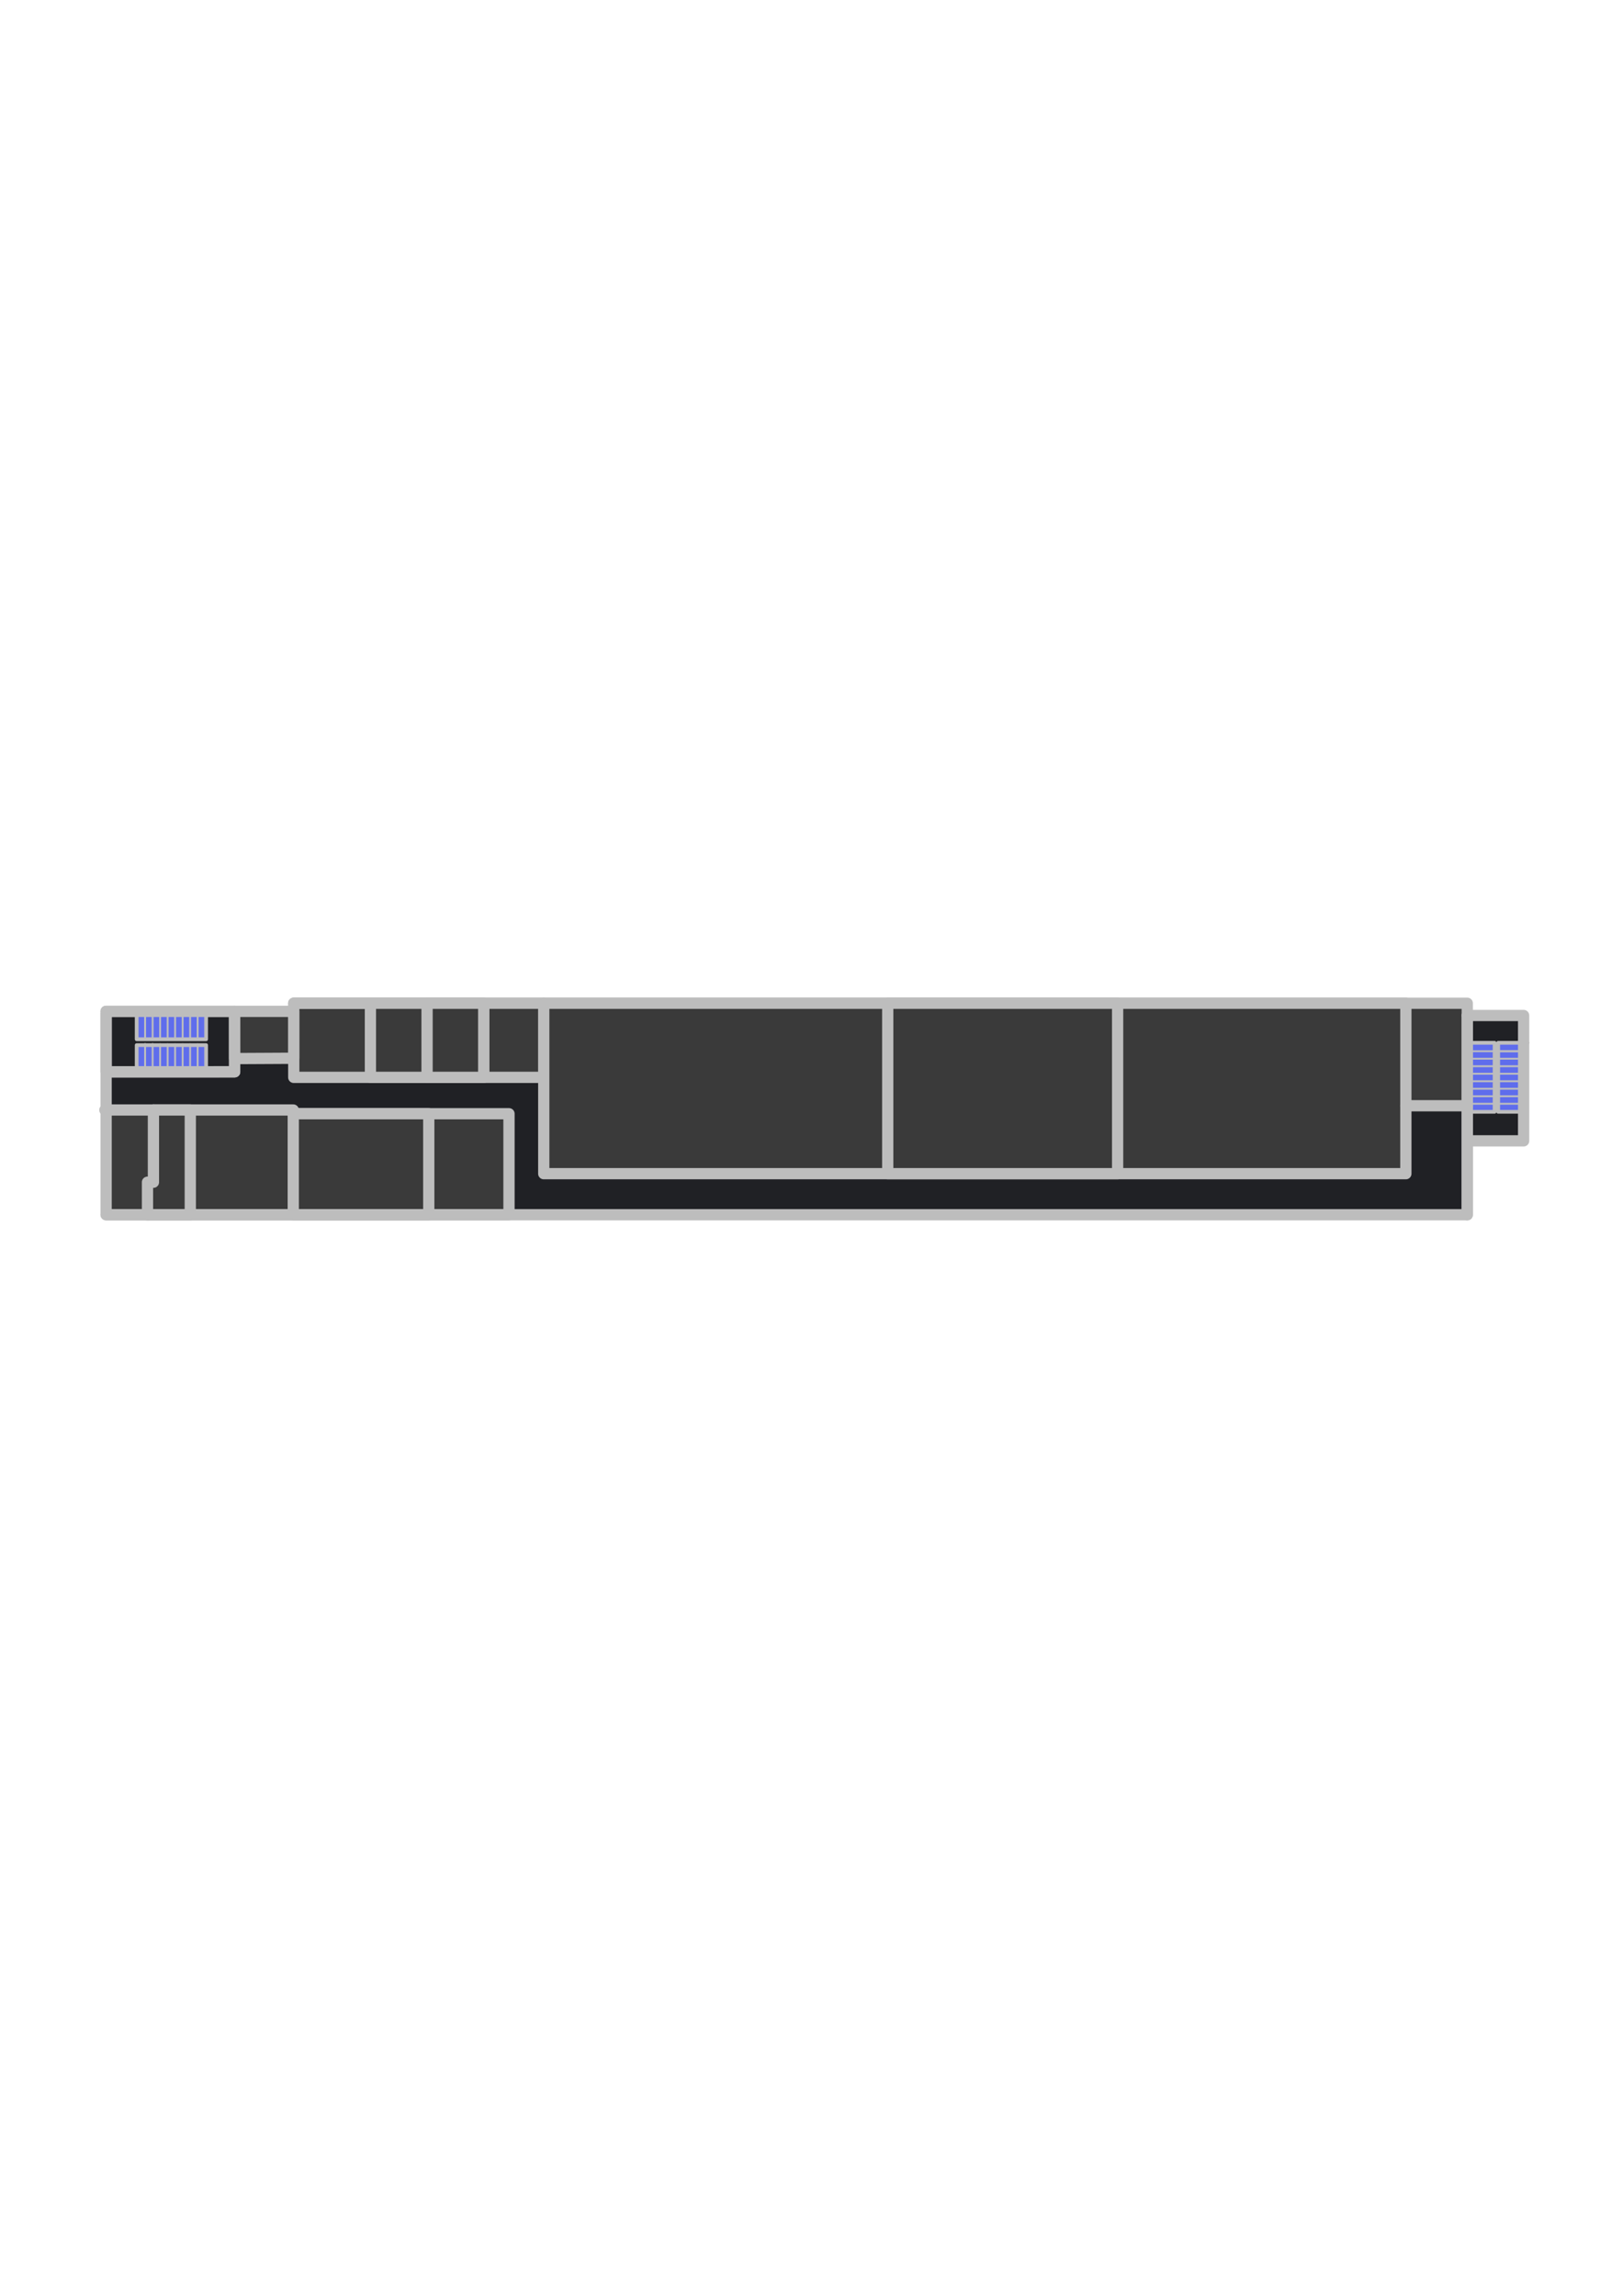 <?xml version="1.0" standalone="no"?>
<!DOCTYPE svg PUBLIC "-//W3C//DTD SVG 1.0//EN" "http://www.w3.org/TR/2001/REC-SVG-20010904/DTD/svg10.dtd">
<svg xmlns="http://www.w3.org/2000/svg" xmlns:xlink="http://www.w3.org/1999/xlink" id="body_822377696_17970" width="3174.805" height="4490.081">

<g transform="matrix(0.367 0 0 -0.367 221.238 2357.552)" >
    <g>
            <path d="M0.01 -0.02L0.01 -0.02" stroke="#BDBDBD" stroke-width="2.311" stroke-linecap="round" stroke-linejoin="round" fill="none" />
            <g>
                <path d="M7217.738 866.753L7217.738 661.794L7303.914 661.794L7303.914 866.753L7217.738 866.753M7363.507 821.794L7363.507 866.753L7303.914 866.753L7303.914 821.794L7363.507 821.794M7303.914 821.794L7303.914 781.803L7363.507 781.803L7363.507 821.794L7303.914 821.794M7303.914 781.803L7303.914 741.794L7363.507 741.794L7363.507 781.803L7303.914 781.803M7303.914 741.794L7303.914 701.794L7363.507 701.794L7363.507 741.794L7303.914 741.794M7303.914 701.794L7303.914 661.794L7363.507 661.794L7363.507 701.794L7303.914 701.794M7303.914 661.794L7303.914 621.794L7363.507 621.794L7363.507 661.794L7303.914 661.794M7303.914 621.794L7303.914 661.794L7217.738 661.794L7217.738 621.794L7303.914 621.794M7303.914 581.794L7303.914 621.794L7217.738 621.794L7217.738 581.794L7303.914 581.794M7363.507 581.794L7363.507 621.794L7303.914 621.794L7303.914 581.794L7363.507 581.794M7363.507 541.794L7363.507 581.794L7303.914 581.794L7303.914 541.794L7363.507 541.794M7217.738 581.794L7217.738 498.944L7303.914 498.944L7303.914 581.794L7217.738 581.794M7303.914 541.794L7303.914 498.944L7363.507 498.944L7363.507 541.794L7303.914 541.794M7518.14 498.944L7518.14 866.753L7382.533 866.753L7382.533 498.944L7518.14 498.944" stroke="#5F6DEC" stroke-width="0" stroke-opacity="1" fill="#5F6DEC" fill-rule="evenodd" fill-opacity="1" />
            </g>
                <path d="M7217.738 1012.203L7217.738 1077.535L6890.508 1077.535L6890.508 531.255L7217.738 531.255L7217.738 1012.203" stroke="#3A3A3A" stroke-width="0" stroke-opacity="1" fill="#3A3A3A" fill-rule="evenodd" fill-opacity="1" />
                <path d="M7217.738 1012.203L7217.738 344.065L7518.14 344.065L7518.14 1012.203L7217.738 1012.203" stroke="#202125" stroke-width="0" stroke-opacity="1" fill="#202125" fill-rule="evenodd" fill-opacity="1" />
            <g>
                <path d="M7217.738 866.753L7217.738 661.794L7363.507 661.794L7363.507 866.753L7217.738 866.753M7363.507 866.753L7363.507 498.944L7518.14 498.944L7518.14 866.753L7363.507 866.753M7217.738 661.794L7217.738 621.794L7363.507 621.794L7363.507 661.794L7217.738 661.794M7217.738 621.794L7217.738 581.794L7363.507 581.794L7363.507 621.794L7217.738 621.794M7217.738 581.794L7217.738 498.944L7363.507 498.944L7363.507 581.794L7217.738 581.794" stroke="#5F6DEC" stroke-width="0" stroke-opacity="1" fill="#5F6DEC" fill-rule="evenodd" fill-opacity="1" />
            </g>
                <path d="M-37.187 1034.154L962.897 1034.154L962.897 1077.535L7217.738 1077.535L7217.738 1012.203L7518.14 1012.203L7518.14 344.065L7217.821 344.065L7518.14 344.065" stroke="#BDBDBD" stroke-width="60" stroke-linecap="round" stroke-linejoin="round" fill="none" />
                <path d="M-37.187 -49.611L183.243 -49.611L183.243 123.774L214.949 123.774L214.949 508.574L-37.187 508.574L-37.187 -49.611" stroke="#3A3A3A" stroke-width="0" stroke-opacity="1" fill="#3A3A3A" fill-rule="evenodd" fill-opacity="1" />
                <path d="M411.444 508.574L411.444 -49.611L960.253 -49.611L960.253 508.574L411.444 508.574" stroke="#3A3A3A" stroke-width="0" stroke-opacity="1" fill="#3A3A3A" fill-rule="evenodd" fill-opacity="1" />
                <path d="M7217.738 -49.611L7217.738 498.944L7217.225 498.944L7217.225 531.255L6890.508 531.255L6890.508 169.176L2295.44 169.176L2295.44 682.494L962.897 682.494L962.897 784.28L647.759 782.662L647.779 712.422L647.78 712.22L495.789 712.175L495.789 705.748L125.696 705.748L125.696 712.065L-37.187 712.017L-37.187 508.574L960.253 508.574L960.253 488.712L1682.509 488.712L2110.122 488.712L2110.122 -49.611L7217.738 -49.611" stroke="#202125" stroke-width="0" stroke-opacity="1" fill="#202125" fill-rule="evenodd" fill-opacity="1" />
                <path d="M-43.889 508.574L960.253 508.574" stroke="#BDBDBD" stroke-width="60" stroke-linecap="round" stroke-linejoin="round" fill="none" />
                <path d="M-25.567 712.22L647.78 712.22" stroke="#BDBDBD" stroke-width="60" stroke-linecap="round" stroke-linejoin="round" fill="none" />
                <path d="M962.897 1031.27L647.78 1034.154L654.185 784.28L962.897 781.396L962.897 784.28L962.897 1031.27" stroke="#3A3A3A" stroke-width="0" stroke-opacity="1" fill="#3A3A3A" fill-rule="evenodd" fill-opacity="1" />
                <path d="M1371.518 682.494L1371.518 1077.535L962.897 1077.535L962.897 682.494L1371.518 682.494" stroke="#3A3A3A" stroke-width="0" stroke-opacity="1" fill="#3A3A3A" fill-rule="evenodd" fill-opacity="1" />
                <path d="M2295.44 1077.535L1975.381 1077.535L1975.381 682.494L2295.44 682.494L2295.44 1077.535" stroke="#3A3A3A" stroke-width="0" stroke-opacity="1" fill="#3A3A3A" fill-rule="evenodd" fill-opacity="1" />
                <path d="M962.897 784.28L962.897 682.494L2295.44 682.494L2295.44 1077.535L962.897 1077.535L962.897 682.494" stroke="#BDBDBD" stroke-width="60" stroke-linecap="round" stroke-linejoin="round" fill="none" />
                <path d="M2110.122 488.712L1682.509 488.712L1682.509 -49.611L2110.122 -49.611L2110.122 488.712" stroke="#3A3A3A" stroke-width="0" stroke-opacity="1" fill="#3A3A3A" fill-rule="evenodd" fill-opacity="1" />
                <path d="M960.253 488.712L2110.122 488.712L2110.122 -49.611L-37.187 -49.611" stroke="#BDBDBD" stroke-width="60" stroke-linecap="round" stroke-linejoin="round" fill="none" />
                <path d="M411.444 508.574L214.949 508.574L214.949 123.774L183.243 123.774L183.243 -49.611L411.444 -49.611L411.444 508.574" stroke="#3A3A3A" stroke-width="0" stroke-opacity="1" fill="#3A3A3A" fill-rule="evenodd" fill-opacity="1" />
                <path d="M214.949 508.574L214.949 123.774L183.243 123.774L183.243 -49.611" stroke="#BDBDBD" stroke-width="60" stroke-linecap="round" stroke-linejoin="round" fill="none" />
                <path d="M214.949 508.574L411.444 508.574L411.444 -49.611L183.243 -49.611" stroke="#BDBDBD" stroke-width="60" stroke-linecap="round" stroke-linejoin="round" fill="none" />
                <path d="M1682.509 488.712L960.253 488.712L960.253 -49.611L1682.509 -49.611L1682.509 488.712" stroke="#3A3A3A" stroke-width="0" stroke-opacity="1" fill="#3A3A3A" fill-rule="evenodd" fill-opacity="1" />
                <path d="M960.253 488.712L960.253 -49.611L1682.509 -49.611L1682.509 488.712L960.253 488.712" stroke="#BDBDBD" stroke-width="60" stroke-linecap="round" stroke-linejoin="round" fill="none" />
                <path d="M1371.518 682.494L1673.449 682.494L1673.449 1077.535L1371.518 1077.535L1371.518 682.494" stroke="#202125" stroke-width="0" stroke-opacity="1" fill="#202125" fill-rule="evenodd" fill-opacity="1" />
                <path d="M1673.449 1077.535L1371.518 1077.535L1371.518 682.494L1673.449 682.494L1673.449 1077.535" stroke="#3A3A3A" stroke-width="0" stroke-opacity="1" fill="#3A3A3A" fill-rule="evenodd" fill-opacity="1" />
                <path d="M962.897 1077.535L1371.518 1077.535L1371.518 682.494L1975.381 682.494L1975.381 1077.535L1371.518 1077.535" stroke="#BDBDBD" stroke-width="60" stroke-linecap="round" stroke-linejoin="round" fill="none" />
                <path d="M1673.449 682.494L1975.381 682.494L1975.381 1077.535L1673.449 1077.535L1673.449 682.494" stroke="#3A3A3A" stroke-width="0" stroke-opacity="1" fill="#3A3A3A" fill-rule="evenodd" fill-opacity="1" />
                <path d="M1673.449 1077.535L1673.449 682.494L1975.381 682.494L1975.381 1077.535L1673.449 1077.535" stroke="#BDBDBD" stroke-width="60" stroke-linecap="round" stroke-linejoin="round" fill="none" />
                <path d="M2295.44 1077.535L2295.44 682.494L2295.44 169.176L4128.874 169.176L4128.874 1077.535L2295.44 1077.535" stroke="#3A3A3A" stroke-width="0" stroke-opacity="1" fill="#3A3A3A" fill-rule="evenodd" fill-opacity="1" />
                <path d="M6890.508 169.176L6890.508 1077.535L5354.133 1077.535L5354.133 169.176L6890.508 169.176" stroke="#3A3A3A" stroke-width="0" stroke-opacity="1" fill="#3A3A3A" fill-rule="evenodd" fill-opacity="1" />
                <path d="M2295.44 682.494L2295.44 169.176L6890.508 169.176L6890.508 1077.535L2295.44 1077.535L2295.44 682.494" stroke="#BDBDBD" stroke-width="60" stroke-linecap="round" stroke-linejoin="round" fill="none" />
                <path d="M5354.133 169.176L5354.133 1077.535L4128.874 1077.535L4128.874 169.176L5354.133 169.176" stroke="#3A3A3A" stroke-width="0" stroke-opacity="1" fill="#3A3A3A" fill-rule="evenodd" fill-opacity="1" />
                <path d="M4128.874 169.176L4128.874 1077.535L5354.133 1077.535L5354.133 169.176L4128.874 169.176" stroke="#BDBDBD" stroke-width="60" stroke-linecap="round" stroke-linejoin="round" fill="none" />
                <path d="M6890.508 531.255L7218.268 531.255" stroke="#BDBDBD" stroke-width="60" stroke-linecap="round" stroke-linejoin="round" fill="none" />
                <path d="M7217.738 1012.203L7217.738 -49.611" stroke="#BDBDBD" stroke-width="60" stroke-linecap="round" stroke-linejoin="round" fill="none" />
            <g>
                <path d="M-37.187 712.22L647.779 712.422L647.684 1034.154L495.789 1034.154L495.789 885.619L125.696 885.619L125.696 1034.154L-37.187 1034.154L-37.187 712.22M170.612 860.144L170.612 729.111L170.626 728.037L170.626 859.07L170.612 860.144L170.612 860.144M170.612 887.761L170.626 886.687L170.626 1017.72L170.612 1018.794L170.612 887.761M495.789 885.619L495.789 1034.154L125.696 1034.154L125.696 885.619L495.789 885.619L495.789 885.619" stroke="#202125" stroke-width="0" stroke-opacity="1" fill="#202125" fill-rule="evenodd" fill-opacity="1" />
            </g>
                <path d="M7217.738 1012.203L7217.738 -49.611L-37.187 -49.611L-37.187 1034.154L647.78 1034.154" stroke="#BDBDBD" stroke-width="60" stroke-linecap="round" stroke-linejoin="round" fill="none" />
            <g>
                <path d="M125.696 712.268L495.789 712.377L495.789 854.283L125.696 854.283L125.696 712.268M125.696 885.619L495.789 885.619L495.789 1034.154L125.696 1034.154L125.696 885.619M170.612 887.761L170.626 886.687L170.626 1017.72L170.612 1018.794L170.612 887.761L170.612 887.761" stroke="#5F6DEC" stroke-width="0" stroke-opacity="1" fill="#5F6DEC" fill-rule="evenodd" fill-opacity="1" />
            </g>
                <path d="M125.696 1034.154L125.696 885.619L495.789 885.619L495.789 1034.154L125.696 1034.154L125.696 885.619" stroke="#BDBDBD" stroke-width="20" stroke-linecap="round" stroke-linejoin="round" fill="none" />
                <path d="M125.696 854.283L125.696 705.748L495.789 705.748L495.789 854.283L125.696 854.283L125.696 705.748" stroke="#BDBDBD" stroke-width="20" stroke-linecap="round" stroke-linejoin="round" fill="none" />
                <path d="M7217.225 866.753L7363.507 866.753L7363.507 498.944L7207.357 498.944" stroke="#BDBDBD" stroke-width="20" stroke-linecap="round" stroke-linejoin="round" fill="none" />
                <path d="M7528.814 498.944L7382.533 498.944L7382.533 866.753L7538.682 866.753" stroke="#BDBDBD" stroke-width="20" stroke-linecap="round" stroke-linejoin="round" fill="none" />
                <path d="M-37.187 1024.023L-37.187 712.017L647.78 712.22L647.684 1034.154" stroke="#BDBDBD" stroke-width="60" stroke-linecap="round" stroke-linejoin="round" fill="none" />
                <path d="M170.612 887.761L170.612 1018.794" stroke="#BDBDBD" stroke-width="10" stroke-linecap="round" stroke-linejoin="round" fill="none" />
                <path d="M170.626 886.687L170.626 1017.72" stroke="#BDBDBD" stroke-width="10" stroke-linecap="round" stroke-linejoin="round" fill="none" />
                <path d="M210.617 887.892L210.617 1018.925" stroke="#BDBDBD" stroke-width="10" stroke-linecap="round" stroke-linejoin="round" fill="none" />
                <path d="M250.626 886.687L250.626 1017.72" stroke="#BDBDBD" stroke-width="10" stroke-linecap="round" stroke-linejoin="round" fill="none" />
                <path d="M290.626 886.687L290.626 1017.72" stroke="#BDBDBD" stroke-width="10" stroke-linecap="round" stroke-linejoin="round" fill="none" />
                <path d="M330.626 886.687L330.626 1017.72" stroke="#BDBDBD" stroke-width="10" stroke-linecap="round" stroke-linejoin="round" fill="none" />
                <path d="M370.626 886.687L370.626 1017.72" stroke="#BDBDBD" stroke-width="10" stroke-linecap="round" stroke-linejoin="round" fill="none" />
                <path d="M410.626 886.687L410.626 1017.72" stroke="#BDBDBD" stroke-width="10" stroke-linecap="round" stroke-linejoin="round" fill="none" />
                <path d="M450.626 886.687L450.626 1017.72" stroke="#BDBDBD" stroke-width="10" stroke-linecap="round" stroke-linejoin="round" fill="none" />
                <path d="M170.612 729.111L170.612 860.144" stroke="#BDBDBD" stroke-width="10" stroke-linecap="round" stroke-linejoin="round" fill="none" />
                <path d="M170.626 728.037L170.626 859.07" stroke="#BDBDBD" stroke-width="10" stroke-linecap="round" stroke-linejoin="round" fill="none" />
                <path d="M210.617 729.242L210.617 860.275" stroke="#BDBDBD" stroke-width="10" stroke-linecap="round" stroke-linejoin="round" fill="none" />
                <path d="M250.626 728.037L250.626 859.07" stroke="#BDBDBD" stroke-width="10" stroke-linecap="round" stroke-linejoin="round" fill="none" />
                <path d="M290.626 728.037L290.626 859.07" stroke="#BDBDBD" stroke-width="10" stroke-linecap="round" stroke-linejoin="round" fill="none" />
                <path d="M330.626 728.037L330.626 859.07" stroke="#BDBDBD" stroke-width="10" stroke-linecap="round" stroke-linejoin="round" fill="none" />
                <path d="M370.626 728.037L370.626 859.07" stroke="#BDBDBD" stroke-width="10" stroke-linecap="round" stroke-linejoin="round" fill="none" />
                <path d="M410.626 728.037L410.626 859.07" stroke="#BDBDBD" stroke-width="10" stroke-linecap="round" stroke-linejoin="round" fill="none" />
                <path d="M450.626 728.037L450.626 859.07" stroke="#BDBDBD" stroke-width="10" stroke-linecap="round" stroke-linejoin="round" fill="none" />
                <path d="M7372.98 821.808L7504.013 821.808" stroke="#BDBDBD" stroke-width="10" stroke-linecap="round" stroke-linejoin="round" fill="none" />
                <path d="M7223.359 821.794L7502.939 821.794" stroke="#BDBDBD" stroke-width="10" stroke-linecap="round" stroke-linejoin="round" fill="none" />
                <path d="M7233.54 781.803L7504.143 781.803" stroke="#BDBDBD" stroke-width="10" stroke-linecap="round" stroke-linejoin="round" fill="none" />
                <path d="M7220.261 741.794L7502.939 741.794" stroke="#BDBDBD" stroke-width="10" stroke-linecap="round" stroke-linejoin="round" fill="none" />
                <path d="M7223.918 701.794L7502.939 701.794" stroke="#BDBDBD" stroke-width="10" stroke-linecap="round" stroke-linejoin="round" fill="none" />
                <path d="M7212.837 661.794L7502.939 661.794" stroke="#BDBDBD" stroke-width="10" stroke-linecap="round" stroke-linejoin="round" fill="none" />
                <path d="M7217.712 621.794L7502.939 621.794" stroke="#BDBDBD" stroke-width="10" stroke-linecap="round" stroke-linejoin="round" fill="none" />
                <path d="M7217.269 581.794L7502.939 581.794" stroke="#BDBDBD" stroke-width="10" stroke-linecap="round" stroke-linejoin="round" fill="none" />
                <path d="M7220.815 541.794L7502.939 541.794" stroke="#BDBDBD" stroke-width="10" stroke-linecap="round" stroke-linejoin="round" fill="none" />
                <path d="M-37.187 1024.023L-37.187 712.22L647.779 712.422L647.684 1034.154L-37.187 1034.154" stroke="#BDBDBD" stroke-width="60" stroke-linecap="round" stroke-linejoin="round" fill="none" />
                <path d="M647.78 1034.154L962.897 1034.154L962.897 784.28L647.759 782.662L647.684 1034.154" stroke="#BDBDBD" stroke-width="60" stroke-linecap="round" stroke-linejoin="round" fill="none" />
                <path d="M125.696 854.283L495.789 854.283L495.789 705.748L125.696 705.748L125.696 854.283" stroke="#BDBDBD" stroke-width="1.615" stroke-linecap="round" stroke-linejoin="round" fill="none" />
                <path d="M411.444 508.574L411.444 -49.611L960.253 -49.611L960.253 508.574L411.444 508.574" stroke="#BDBDBD" stroke-width="1.615" stroke-linecap="round" stroke-linejoin="round" fill="none" />
                <path d="M7217.225 866.753L7217.225 498.944L7528.814 498.944L7528.814 866.753L7217.225 866.753" stroke="#BDBDBD" stroke-width="1.615" stroke-linecap="round" stroke-linejoin="round" fill="none" />
    </g>
</g>
</svg>